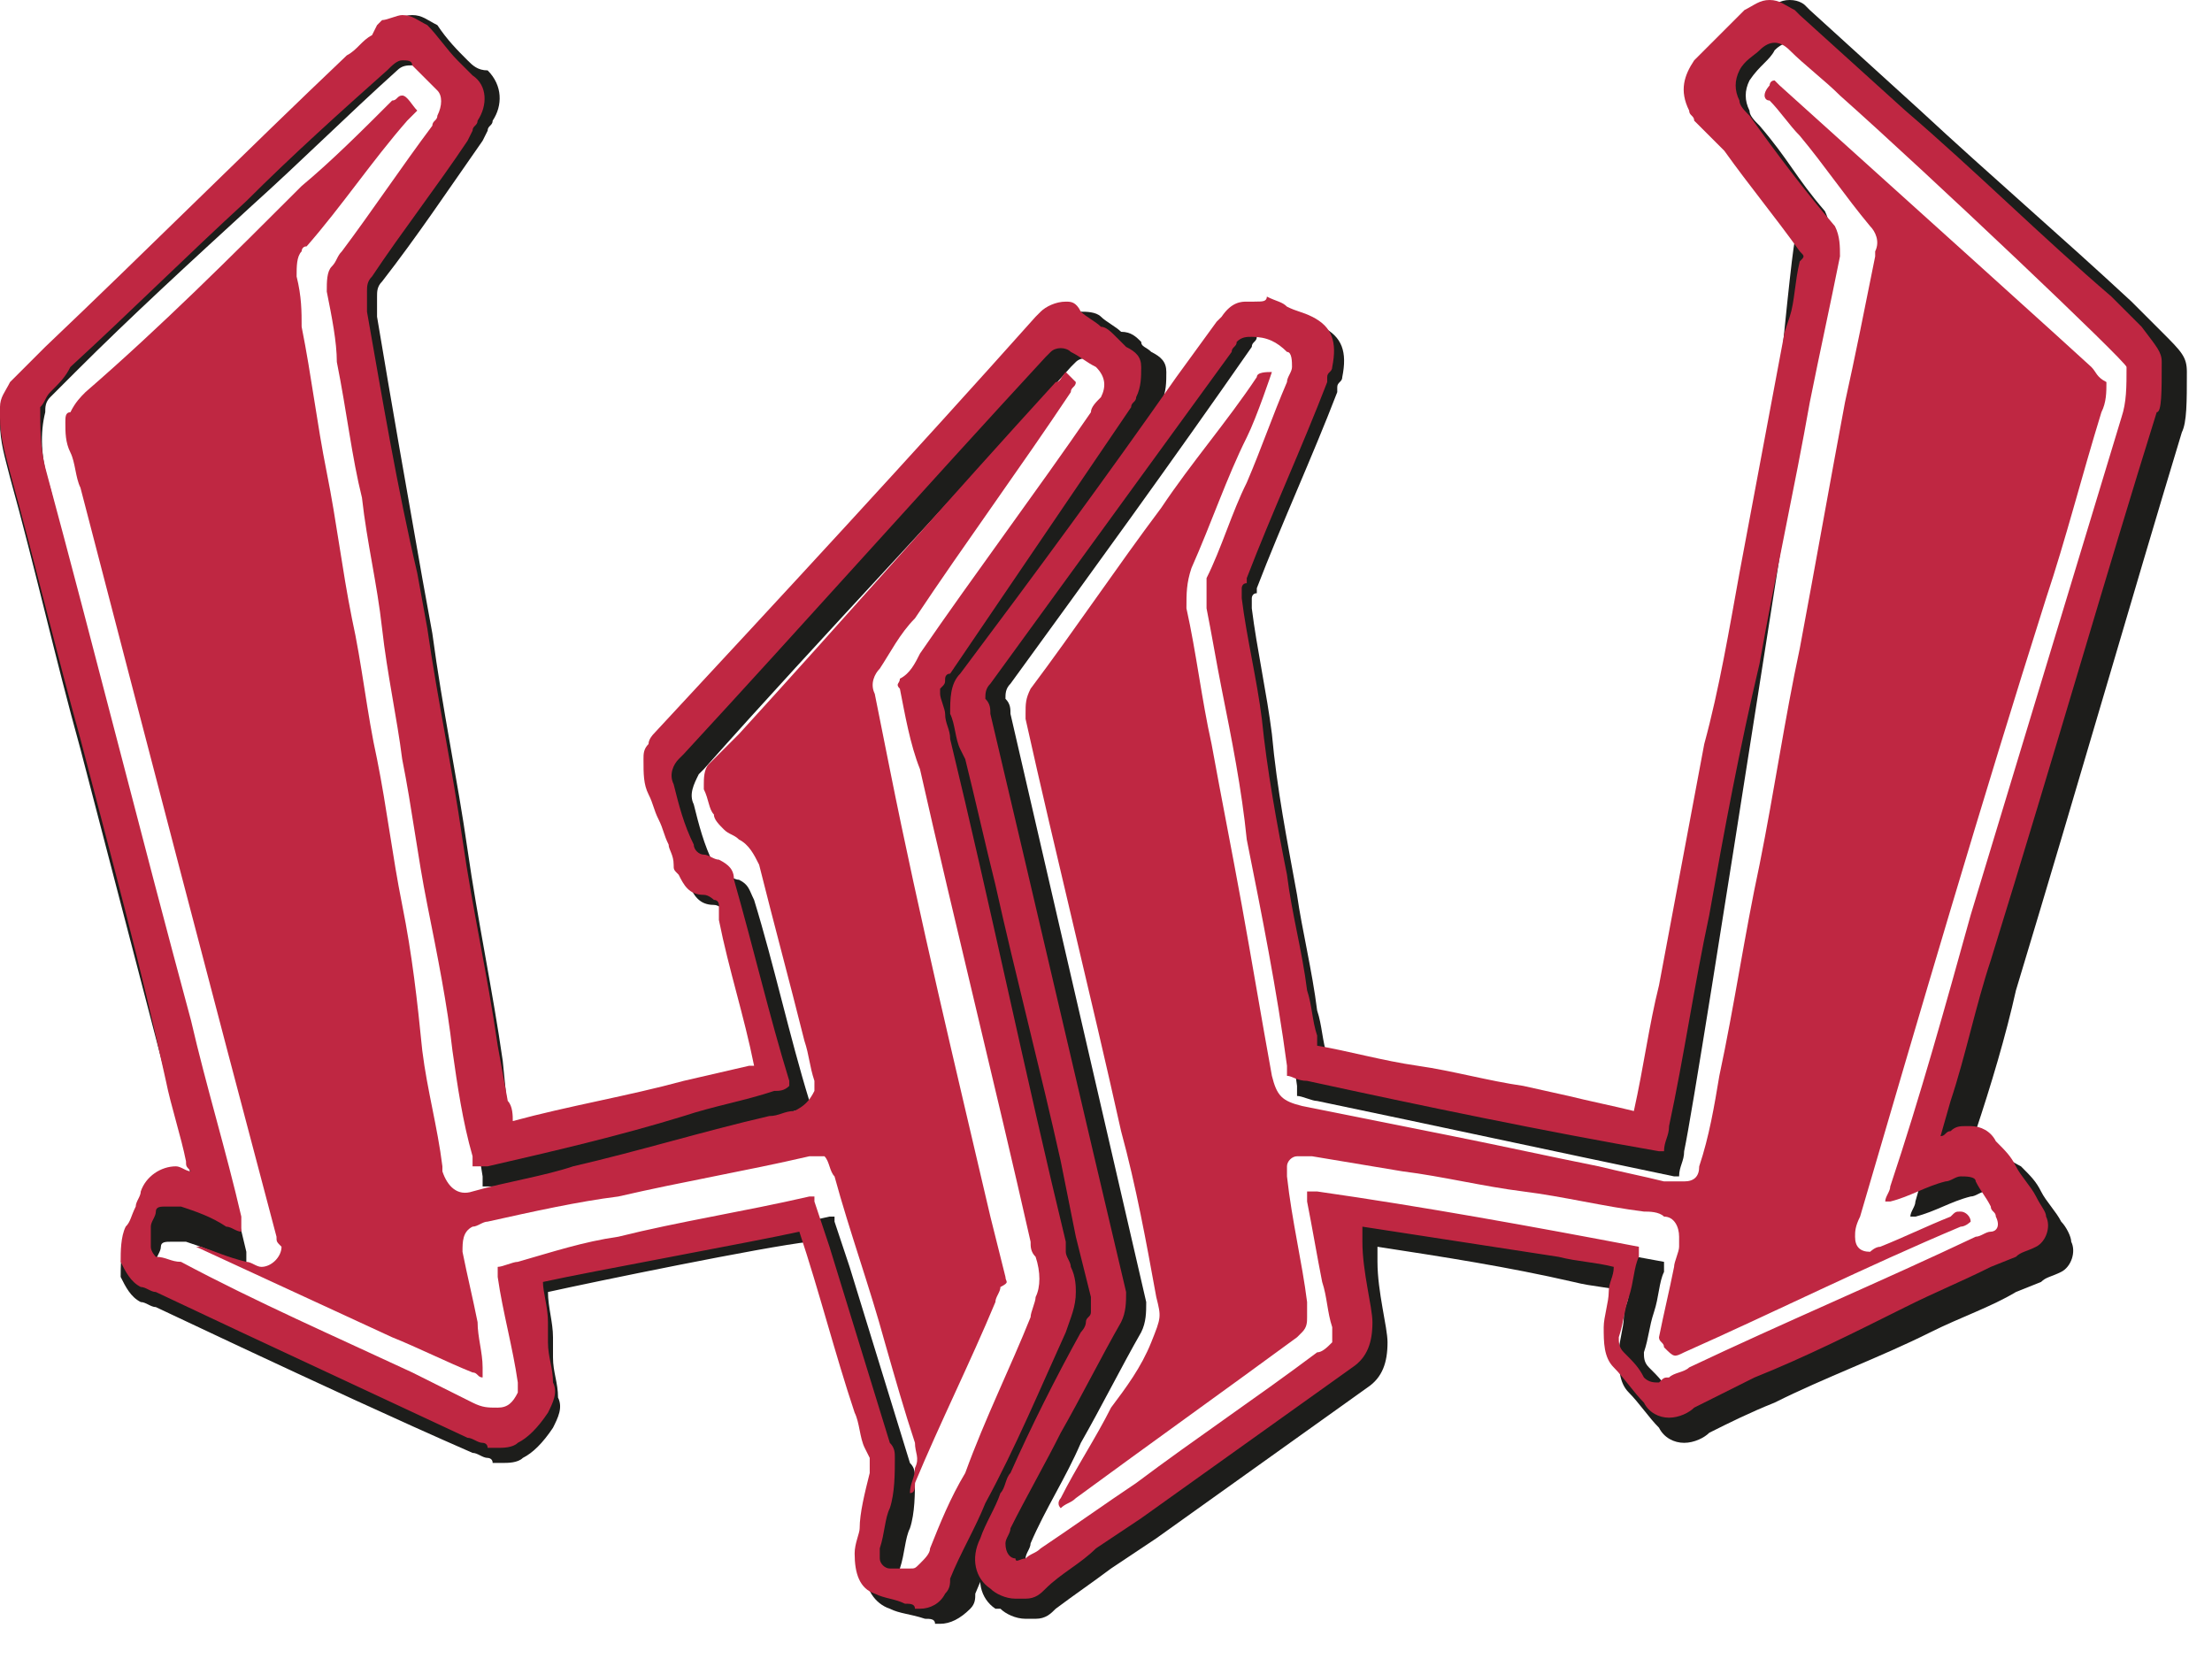 <svg width="44" height="33" viewBox="0 0 44 33" fill="none" xmlns="http://www.w3.org/2000/svg">
<path d="M21.6 26.9C21.7 26.6 21.8 26.4 21.8 26.1C21.8 26 21.8 25.8 21.7 25.6C21.7 25.5 21.6 25.4 21.6 25.3C21.6 25.2 21.6 25.2 21.6 25.1C20.8 21.7 20 18.3 19.2 14.9C19.2 14.7 19.1 14.6 19.1 14.4C19.1 14.3 19 14.1 19 14C19 13.9 19 13.9 19 13.9C19.1 13.8 19.1 13.8 19.1 13.7C19.1 13.7 19.1 13.6 19.2 13.6L23 8.2C23 8.1 23.1 8.1 23.1 8C23.2 7.8 23.2 7.6 23.2 7.4C23.2 7.2 23.1 7.1 22.9 7C22.8 6.9 22.7 6.9 22.7 6.8C22.6 6.7 22.5 6.6 22.3 6.6C22.2 6.5 22 6.4 21.9 6.3C21.8 6.2 21.6 6.2 21.5 6.2C21.3 6.2 21.1 6.3 21 6.4L20.9 6.5C18.3 9.3 15.7 12.1 13.2 14.9C13.2 14.9 13.1 15 13.1 15.1C13 15.1 13 15.2 13 15.3C13 15.6 13 15.8 13.1 16C13.2 16.2 13.2 16.4 13.3 16.5C13.4 16.7 13.4 16.8 13.5 17C13.5 17.1 13.6 17.2 13.6 17.4C13.6 17.5 13.6 17.5 13.7 17.6C13.8 17.8 13.9 18 14.2 18C14.3 18 14.4 18.1 14.4 18.1C14.5 18.1 14.5 18.2 14.5 18.2C14.5 18.3 14.5 18.3 14.5 18.4C14.5 18.5 14.5 18.5 14.5 18.5C14.7 19.5 15 20.5 15.2 21.4C15.1 21.4 15.1 21.4 15 21.4L13.7 21.7C12.5 22 11.4 22.3 10.2 22.5C10.2 22.4 10.2 22.2 10.1 22.1L10 21.1C9.8 19.7 9.5 18.3 9.3 16.9C9.1 15.5 8.8 14.1 8.6 12.6L8.4 11.5C8.1 9.8 7.8 8.1 7.5 6.3V6.2C7.5 6.1 7.5 6 7.5 5.9C7.5 5.8 7.5 5.7 7.6 5.6C8.3 4.7 8.9 3.8 9.6 2.8L9.7 2.6C9.7 2.5 9.8 2.5 9.8 2.4C10 2.1 10 1.7 9.7 1.4C9.5 1.4 9.4 1.3 9.3 1.2C9.1 1 8.9 0.8 8.7 0.5C8.5 0.4 8.4 0.3 8.2 0.3C8 0.3 7.9 0.4 7.8 0.5L7.7 0.6L7.5 0.7C7.4 0.8 7.2 1 7.1 1.1C5 3.1 3 5.1 0.9 7C0.8 7.2 0.6 7.3 0.5 7.4C0.4 7.5 0.3 7.6 0.2 7.7C0.1 7.9 0 8 0 8.2V8.3V8.4C0 8.8 0.1 9.1 0.2 9.5C0.7 11.3 1.1 13.1 1.6 14.9C2.2 17.2 2.8 19.5 3.4 21.8C3.5 22.3 3.7 22.9 3.8 23.4C3.8 23.5 3.8 23.5 3.9 23.6C3.9 23.6 3.9 23.6 3.8 23.6C3.7 23.6 3.6 23.5 3.5 23.5C3.2 23.5 2.9 23.7 2.8 24C2.8 24.1 2.7 24.2 2.7 24.3C2.6 24.5 2.6 24.6 2.5 24.7C2.4 24.9 2.4 25.2 2.4 25.4C2.5 25.6 2.6 25.8 2.8 25.9C2.9 25.9 3 26 3.1 26L4.8 26.8C6.3 27.5 7.8 28.2 9.4 28.9C9.5 28.9 9.6 29 9.7 29C9.7 29 9.8 29 9.8 29.1C9.9 29.1 10 29.1 10 29.1C10.1 29.1 10.3 29.1 10.4 29C10.6 28.9 10.8 28.7 11 28.4C11.1 28.2 11.2 28 11.1 27.8C11.1 27.5 11 27.3 11 27V26.6C11 26.3 10.9 26 10.9 25.7C11.8 25.5 15.2 24.8 16.1 24.7C16.5 25.9 16.8 27.1 17.2 28.4C17.3 28.6 17.3 28.9 17.4 29.1L17.5 29.3C17.5 29.4 17.5 29.5 17.5 29.6C17.4 30 17.3 30.4 17.3 30.7C17.3 30.9 17.2 31 17.2 31.2C17.2 31.6 17.4 31.9 17.7 32C17.9 32.1 18.1 32.1 18.4 32.2C18.5 32.2 18.6 32.2 18.6 32.3H18.7C18.9 32.3 19.1 32.2 19.3 32C19.4 31.9 19.4 31.8 19.4 31.7C19.6 31.2 19.9 30.7 20.1 30.1C20.6 29.2 21.1 28.1 21.6 26.9ZM18.9 31.2C18.9 31.3 18.8 31.4 18.7 31.5C18.6 31.6 18.6 31.6 18.5 31.6C18.4 31.6 18.2 31.6 18.1 31.6C18 31.6 17.9 31.5 17.9 31.4C17.9 31.3 17.9 31.2 17.9 31.2C18 30.9 18 30.6 18.1 30.4C18.2 30.1 18.2 29.7 18.2 29.4C18.2 29.3 18.2 29.2 18.1 29.1C17.7 27.8 17.3 26.5 16.9 25.2C16.8 24.9 16.7 24.6 16.6 24.3V24.2C16.5 24.2 16.5 24.2 16.5 24.2C15.2 24.5 13.9 24.7 12.6 25C11.9 25.1 11.2 25.3 10.5 25.5C10.4 25.5 10.2 25.6 10.1 25.6C10.1 25.7 10.1 25.8 10.1 25.9C10.2 26.6 10.4 27.3 10.5 28.1V28.2V28.3C10.4 28.5 10.3 28.6 10.1 28.7C9.9 28.7 9.8 28.7 9.6 28.6C9.2 28.4 8.8 28.2 8.3 28C6.7 27.3 5.2 26.5 3.6 25.8C3.5 25.7 3.4 25.7 3.2 25.6C3.1 25.6 3.1 25.5 3.1 25.5C3.1 25.4 3.1 25.2 3.1 25.1C3.1 25 3.2 24.9 3.2 24.8C3.2 24.7 3.3 24.7 3.4 24.7C3.5 24.7 3.6 24.7 3.7 24.7C4 24.8 4.3 24.9 4.6 25.1C4.7 25.1 4.8 25.2 4.9 25.2C4.9 25.1 4.9 25 4.9 24.9C4.6 23.6 4.2 22.3 3.9 20.9C2.9 17.2 1.9 13.4 1 9.7C0.8 9.1 0.8 8.6 0.9 8.2C0.9 8.1 0.9 8 1 7.9C1.2 7.7 1.3 7.6 1.5 7.4C2.6 6.3 3.8 5.2 5 4.1C6 3.2 6.9 2.3 7.9 1.4C8 1.3 8.1 1.3 8.2 1.3C8.3 1.3 8.4 1.3 8.4 1.4C8.6 1.6 8.7 1.7 8.9 1.9C9 2 9.1 2.1 9 2.3C9 2.4 8.9 2.4 8.9 2.5C8.2 3.4 7.6 4.2 6.9 5.1C6.9 5.2 6.8 5.2 6.8 5.3C6.6 5.5 6.6 5.7 6.6 5.9C6.7 6.4 6.8 6.9 6.8 7.4C7 8.3 7.2 9.2 7.3 10.1C7.4 11 7.6 11.9 7.7 12.8C7.8 13.7 8 14.6 8.2 15.5C8.4 16.5 8.5 17.4 8.7 18.4C8.9 19.4 9 20.3 9.2 21.3C9.3 22 9.5 22.7 9.6 23.4C9.6 23.5 9.6 23.5 9.6 23.6C9.7 23.6 9.8 23.6 9.9 23.6C11.2 23.3 12.6 22.9 13.9 22.6C14.5 22.4 15.1 22.3 15.8 22.1C15.9 22.1 16 22.1 16.1 22C16.1 21.9 16.1 21.9 16.1 21.9C15.7 20.6 15.4 19.2 15 17.9C14.9 17.7 14.9 17.6 14.7 17.5C14.6 17.5 14.5 17.4 14.4 17.4C14.3 17.4 14.2 17.3 14.2 17.2C14 16.8 13.9 16.4 13.8 16C13.7 15.8 13.8 15.6 13.9 15.4L14 15.3C16.4 12.6 18.9 10 21.3 7.3L21.4 7.2C21.5 7.1 21.7 7.1 21.8 7.2C22 7.3 22.1 7.4 22.3 7.5C22.5 7.7 22.5 7.9 22.4 8.1C22.3 8.2 22.2 8.3 22.2 8.4C21 10 19.9 11.6 18.7 13.3C18.6 13.5 18.5 13.7 18.3 13.8C18.3 13.9 18.2 13.9 18.3 14C18.4 14.6 18.5 15.1 18.7 15.7C19.4 18.9 20.2 22.1 20.9 25.2C20.9 25.3 20.9 25.4 21 25.5C21 25.7 21 26 21 26.2C21 26.3 20.9 26.5 20.9 26.6C20.4 27.6 20 28.7 19.5 29.7C19.3 30.2 19.1 30.7 18.9 31.2Z" fill="#1D1D1B"/>
<path d="M43 6.6C42.8 6.4 42.5 6.1 42.4 6C41 4.7 39.6 3.5 38.2 2.2L36 0.2C36 0.2 36 0.2 35.9 0.1C35.9 0.1 35.8 0 35.6 0C35.4 0 35.3 0.1 35.1 0.2C34.7 0.6 34.4 0.9 34.1 1.2C33.8 1.5 33.8 1.8 34 2.2C34 2.3 34.1 2.3 34.1 2.4L34.7 3C35.2 3.7 35.2 3.9 35.7 4.6C35.8 4.7 35.8 4.7 35.7 4.8C35.6 5.2 35 11.7 35 11.7C34.8 12.9 34.6 14 34.3 15.2L33.4 20C33.2 20.8 33.1 21.7 32.9 22.5C32.5 22.4 32 22.3 31.6 22.2L30.6 22C29.9 21.9 29.2 21.7 28.5 21.6C27.8 21.5 27.1 21.3 26.4 21.2C26.4 21.1 26.4 21.1 26.4 21C26.3 20.7 26.3 20.4 26.2 20.1C26.1 19.3 25.9 18.5 25.8 17.8C25.6 16.7 25.4 15.7 25.3 14.6C25.2 13.8 25 12.9 24.9 12.1C24.9 12 24.9 12 24.9 11.9C24.9 11.9 24.9 11.8 25 11.8C25 11.8 25 11.8 25 11.7C25.5 10.4 26.1 9.1 26.6 7.8C26.6 7.8 26.6 7.8 26.6 7.7C26.6 7.6 26.7 7.6 26.7 7.5C26.8 7 26.7 6.7 26.3 6.5C26.1 6.4 26 6.4 25.8 6.3C25.7 6.2 25.6 6.2 25.4 6.1C25.3 6.1 25.3 6.1 25.2 6C25.1 6 25.1 6 25 6C24.9 6 24.7 6 24.5 6.3L24.4 6.4L23.6 7.5C22.2 9.5 20.7 11.5 19.3 13.4C19.1 13.6 19.1 13.9 19.1 14.2C19.2 14.4 19.2 14.7 19.3 14.9L19.4 15.1C19.6 16 19.8 16.8 20 17.7C20.4 19.6 20.9 21.5 21.3 23.3C21.4 23.8 21.5 24.3 21.6 24.9C21.7 25.3 21.8 25.7 21.9 26.1C21.9 26.2 21.9 26.3 21.9 26.4C21.9 26.5 21.8 26.5 21.8 26.6C21.8 26.7 21.7 26.8 21.7 26.8C21.2 27.8 20.7 28.7 20.2 29.7C20.1 29.8 20.1 30 20 30.1C19.9 30.4 19.7 30.7 19.6 31C19.4 31.4 19.5 31.8 19.8 32C19.8 32 19.8 32 19.9 32C20 32.1 20.2 32.2 20.4 32.2C20.5 32.2 20.5 32.2 20.6 32.2C20.8 32.2 20.9 32.1 21 32C21.4 31.7 21.7 31.5 22.1 31.2L23 30.6C24.4 29.6 25.8 28.6 27.2 27.6C27.5 27.4 27.6 27.1 27.6 26.7C27.6 26.4 27.4 25.7 27.4 25.1C27.4 25 27.4 24.9 27.4 24.8C28.7 25 30 25.2 31.3 25.5C31.7 25.6 32 25.6 32.4 25.7C32.4 25.9 32.3 26 32.3 26.2C32.3 26.4 32.2 26.7 32.2 26.9C32.2 27.2 32.2 27.5 32.4 27.7C32.6 27.9 32.8 28.2 33 28.4C33.1 28.6 33.3 28.7 33.5 28.7C33.7 28.7 33.9 28.6 34 28.5C34.4 28.3 34.8 28.1 35.3 27.9C36.3 27.4 37.4 27 38.4 26.5C39 26.2 39.6 26 40.1 25.7L40.6 25.5C40.7 25.4 40.8 25.4 41 25.3C41.2 25.2 41.3 24.9 41.2 24.7C41.2 24.6 41.1 24.4 41 24.3C40.9 24.1 40.7 23.9 40.6 23.7C40.5 23.5 40.4 23.4 40.2 23.2C40 23.1 39.9 23 39.7 23C39.7 23 39.7 23 39.6 23C39.5 23 39.4 23 39.3 23.1C39.2 23.1 39.1 23.2 39.1 23.2L39.3 22.5C39.6 21.6 39.9 20.6 40.1 19.7C41.4 15.4 42.4 11.9 43.4 8.6C43.5 8.4 43.5 8 43.5 7.4C43.5 7.1 43.4 7 43 6.6ZM42.8 7.4C42.8 7.7 42.8 8.1 42.7 8.4C41.7 11.8 40.7 15.1 39.7 18.5C39.2 20.3 38.6 22.1 38.1 23.9C38.1 24 38 24.1 38 24.2C38.1 24.2 38.1 24.2 38.1 24.2C38.5 24.1 38.8 23.9 39.2 23.8C39.3 23.8 39.4 23.7 39.5 23.7C39.6 23.7 39.8 23.7 39.8 23.8C39.9 24 40 24.1 40.1 24.3C40.1 24.4 40.2 24.4 40.2 24.5C40.3 24.7 40.2 24.8 40.1 24.8C40 24.8 39.9 24.9 39.8 24.9C37.9 25.8 36 26.6 34.1 27.5C34 27.6 33.8 27.6 33.7 27.7C33.6 27.7 33.6 27.7 33.5 27.8C33.4 27.8 33.3 27.8 33.2 27.7C33.1 27.5 33 27.4 32.8 27.2C32.7 27.1 32.7 27 32.7 26.9C32.8 26.6 32.8 26.4 32.9 26.1C33 25.8 33 25.5 33.1 25.3C33.1 25.2 33.1 25.2 33.1 25.1C30.9 24.7 28.8 24.3 26.6 23.9C26.5 23.9 26.4 23.9 26.4 23.9C26.4 24 26.4 24 26.4 24.1C26.5 24.6 26.6 25.2 26.7 25.7C26.8 26 26.8 26.3 26.9 26.6C26.9 26.7 26.9 26.8 26.9 26.9C26.8 27 26.7 27.1 26.6 27.1C25.4 28 24.2 28.9 23 29.7C22.4 30.2 21.7 30.6 21.1 31.1C21 31.2 20.9 31.2 20.8 31.3C20.7 31.3 20.6 31.4 20.6 31.3C20.5 31.3 20.4 31.2 20.4 31C20.4 30.9 20.5 30.8 20.5 30.7C20.8 30 21.2 29.4 21.5 28.7C21.9 28 22.3 27.2 22.7 26.5C22.8 26.3 22.8 26.1 22.8 25.9C21.9 22 21 18.1 20.1 14.2C20.1 14.1 20.1 14 20 13.9C20 13.8 20 13.7 20.1 13.6C21.7 11.4 23.3 9.2 24.9 6.9C24.9 6.8 25 6.8 25 6.7C25.1 6.6 25.2 6.6 25.3 6.6C25.6 6.6 25.8 6.7 26 6.9C26 7.2 26.1 7.3 26 7.4C26 7.5 25.9 7.6 25.9 7.7C25.6 8.4 25.4 9.1 25.1 9.7C24.8 10.3 24.6 11 24.3 11.6C24.2 11.8 24.2 12 24.2 12.2C24.3 12.8 24.4 13.3 24.5 13.9C24.7 14.9 24.9 15.9 25 17C25.3 18.5 25.6 20.1 25.8 21.6C25.8 21.7 25.8 21.7 25.8 21.8C25.9 21.8 26.1 21.9 26.2 21.9C28.6 22.4 30.9 22.9 33.3 23.4C33.3 23.4 33.3 23.4 33.4 23.4C33.4 23.2 33.5 23.1 33.5 22.9C33.8 21.5 36.2 5.8 36.4 4.8C36.4 4.6 36.4 4.4 36.3 4.2C35.7 3.5 35.6 3.2 35 2.5C34.9 2.4 34.8 2.3 34.8 2.2C34.7 2 34.7 1.8 34.8 1.6C35 1.3 35.2 1.2 35.3 1C35.5 0.8 35.7 0.8 35.9 1C36.2 1.3 36.6 1.6 36.9 1.9C38.8 3.6 42.8 7.3 42.8 7.4Z" fill="#1D1D1B"/>
<path d="M21.2 26.5C21.3 26.2 21.4 26 21.4 25.7C21.4 25.6 21.4 25.4 21.3 25.2C21.3 25.1 21.2 25 21.2 24.9C21.2 24.8 21.2 24.8 21.2 24.7C20.4 21.4 19.7 18 18.9 14.7C18.9 14.5 18.8 14.4 18.8 14.2C18.8 14.1 18.7 13.9 18.7 13.8C18.7 13.7 18.7 13.7 18.7 13.7C18.8 13.6 18.8 13.6 18.8 13.5C18.8 13.5 18.8 13.4 18.9 13.4L22.5 8.1C22.5 8 22.6 8 22.6 7.9C22.7 7.7 22.7 7.5 22.7 7.3C22.7 7.1 22.6 7 22.4 6.9C22.3 6.8 22.3 6.8 22.2 6.7C22.1 6.6 22 6.5 21.9 6.5C21.8 6.4 21.6 6.3 21.5 6.2C21.4 6 21.3 6 21.2 6C21 6 20.8 6.1 20.7 6.2L20.6 6.3C18.1 9.1 15.6 11.8 13 14.6C13 14.6 12.9 14.7 12.9 14.8C12.8 14.9 12.8 15 12.8 15.1C12.8 15.4 12.8 15.6 12.9 15.8C13 16 13 16.1 13.1 16.3C13.2 16.5 13.2 16.6 13.3 16.8C13.3 16.9 13.4 17 13.4 17.2C13.4 17.3 13.4 17.3 13.5 17.4C13.6 17.6 13.7 17.8 14 17.8C14.1 17.8 14.2 17.9 14.2 17.9C14.3 17.9 14.3 18 14.3 18C14.3 18.1 14.3 18.1 14.3 18.2C14.3 18.3 14.3 18.3 14.3 18.3C14.5 19.3 14.8 20.2 15 21.2C14.9 21.2 14.9 21.2 14.9 21.2L13.6 21.5C12.5 21.8 11.3 22 10.2 22.3C10.2 22.2 10.2 22 10.1 21.9L9.9 20.8C9.7 19.4 9.4 18.1 9.2 16.7C9 15.3 8.7 13.9 8.5 12.5L8.3 11.4C7.9 9.7 7.6 7.9 7.3 6.2V6.1C7.3 6 7.3 5.9 7.3 5.8C7.3 5.7 7.3 5.6 7.4 5.5C8 4.6 8.7 3.7 9.3 2.8L9.4 2.6C9.4 2.5 9.5 2.5 9.5 2.4C9.7 2.1 9.7 1.7 9.4 1.5C9.3 1.4 9.2 1.3 9.1 1.2C8.9 1 8.7 0.7 8.5 0.5C8.3 0.4 8.2 0.3 8 0.3C7.9 0.3 7.7 0.4 7.6 0.4L7.5 0.5L7.4 0.7C7.2 0.8 7.1 1 6.9 1.1C4.9 3 2.9 5 0.9 6.9C0.8 7 0.6 7.2 0.5 7.3C0.4 7.4 0.3 7.5 0.2 7.6C0.1 7.8 0 7.9 0 8.1V8.2V8.3C0 8.7 0.1 9 0.2 9.4C0.7 11.2 1.1 12.9 1.6 14.7C2.2 17 2.8 19.2 3.3 21.5C3.4 22 3.6 22.6 3.7 23.1C3.7 23.2 3.7 23.2 3.8 23.3C3.7 23.3 3.6 23.2 3.5 23.2C3.2 23.2 2.9 23.4 2.8 23.7C2.8 23.8 2.7 23.9 2.7 24C2.6 24.2 2.6 24.3 2.5 24.4C2.4 24.6 2.4 24.9 2.4 25.1C2.5 25.3 2.6 25.5 2.8 25.6C2.9 25.6 3 25.7 3.1 25.7L4.8 26.5C6.3 27.2 7.8 27.9 9.3 28.6C9.4 28.6 9.5 28.7 9.6 28.7C9.6 28.7 9.7 28.7 9.7 28.8C9.8 28.8 9.9 28.8 9.9 28.8C10 28.8 10.2 28.8 10.3 28.7C10.5 28.6 10.7 28.4 10.9 28.1C11 27.9 11.1 27.7 11 27.5C11 27.2 10.9 27 10.9 26.7V26.3C10.9 26 10.8 25.7 10.8 25.5C11.7 25.3 15 24.7 15.9 24.5C16.3 25.7 16.6 26.9 17 28.1C17.1 28.3 17.1 28.6 17.2 28.8L17.3 29C17.3 29.1 17.3 29.2 17.3 29.3C17.2 29.7 17.1 30.1 17.1 30.4C17.1 30.5 17 30.7 17 30.9C17 31.3 17.1 31.6 17.4 31.7C17.6 31.8 17.8 31.8 18 31.9C18.1 31.9 18.2 31.9 18.2 32H18.3C18.5 32 18.7 31.9 18.8 31.7C18.9 31.6 18.9 31.5 18.9 31.4C19.1 30.9 19.4 30.4 19.6 29.9C20.2 28.8 20.7 27.6 21.2 26.5ZM18.5 30.8C18.5 30.9 18.4 31 18.3 31.1C18.2 31.2 18.2 31.2 18.1 31.2C18 31.2 17.9 31.2 17.7 31.2C17.6 31.2 17.5 31.1 17.5 31C17.5 30.9 17.5 30.8 17.5 30.8C17.6 30.5 17.6 30.2 17.7 30C17.8 29.7 17.8 29.3 17.8 29C17.8 28.9 17.8 28.8 17.7 28.7C17.3 27.4 16.9 26.1 16.5 24.8C16.4 24.5 16.3 24.2 16.2 23.9V23.8C16.1 23.8 16.1 23.8 16.1 23.8C14.8 24.1 13.5 24.3 12.3 24.6C11.6 24.7 11 24.9 10.3 25.1C10.2 25.1 10 25.2 9.9 25.2C9.9 25.3 9.9 25.4 9.9 25.4C10 26.1 10.2 26.8 10.3 27.5V27.6V27.7C10.2 27.9 10.1 28 9.9 28C9.7 28 9.6 28 9.4 27.9C9 27.7 8.6 27.5 8.2 27.3C6.7 26.6 5.1 25.9 3.6 25.1C3.4 25.1 3.3 25 3.1 25C3.1 25 3 24.9 3 24.8C3 24.7 3 24.5 3 24.4C3 24.3 3.1 24.2 3.1 24.1C3.1 24 3.2 24 3.3 24C3.4 24 3.5 24 3.6 24C3.9 24.1 4.2 24.2 4.5 24.4C4.6 24.4 4.7 24.5 4.8 24.5C4.8 24.4 4.8 24.3 4.8 24.2C4.5 22.9 4.1 21.6 3.8 20.3C2.8 16.6 1.9 13 0.9 9.3C0.8 8.9 0.8 8.5 0.8 8.1C0.9 8 0.9 7.9 1 7.8C1.2 7.6 1.3 7.5 1.4 7.3C2.6 6.2 3.7 5.1 4.9 4C5.8 3.1 6.8 2.2 7.7 1.4C7.8 1.3 7.9 1.2 8 1.2C8.1 1.2 8.2 1.2 8.2 1.3C8.4 1.5 8.5 1.6 8.7 1.8C8.8 1.9 8.8 2.1 8.7 2.3C8.7 2.4 8.6 2.4 8.6 2.5C8 3.3 7.4 4.2 6.8 5C6.7 5.1 6.7 5.2 6.6 5.3C6.5 5.4 6.5 5.6 6.5 5.8C6.6 6.3 6.7 6.8 6.7 7.2C6.9 8.2 7 9.1 7.2 9.9C7.3 10.8 7.5 11.6 7.6 12.5C7.7 13.4 7.9 14.3 8 15.1C8.2 16.1 8.3 17 8.5 18C8.7 19 8.9 20 9 20.9C9.1 21.6 9.2 22.3 9.4 23C9.4 23.1 9.4 23.1 9.4 23.2C9.5 23.2 9.6 23.2 9.7 23.2C11 22.9 12.3 22.6 13.6 22.2C14.2 22 14.8 21.9 15.4 21.7C15.5 21.7 15.6 21.7 15.7 21.6C15.7 21.5 15.7 21.5 15.7 21.5C15.3 20.2 15 18.9 14.6 17.5C14.6 17.3 14.5 17.2 14.3 17.1C14.2 17.1 14.1 17 14 17C13.9 17 13.8 16.9 13.8 16.8C13.6 16.4 13.5 16 13.4 15.6C13.3 15.4 13.4 15.2 13.5 15.1L13.6 15C16 12.4 18.4 9.7 20.8 7.1L20.9 7C21 6.9 21.2 6.9 21.3 7C21.5 7.1 21.6 7.2 21.8 7.3C22 7.5 22 7.7 21.9 7.9C21.8 8 21.7 8.1 21.7 8.2C20.6 9.8 19.4 11.4 18.3 13C18.2 13.2 18.1 13.4 17.9 13.5C17.9 13.6 17.8 13.6 17.9 13.7C18 14.2 18.1 14.8 18.3 15.3C19 18.4 19.8 21.6 20.5 24.7C20.5 24.8 20.5 24.9 20.6 25C20.7 25.3 20.7 25.6 20.6 25.8C20.6 25.9 20.5 26.1 20.5 26.2C20.1 27.2 19.6 28.2 19.2 29.3C18.9 29.8 18.7 30.3 18.5 30.8Z" fill="#BF2742"/>
<path d="M42.6 6.5C42.3 6.2 42.1 6 42 5.9C40.6 4.7 39.3 3.4 37.9 2.2L35.8 0.3C35.8 0.3 35.8 0.3 35.7 0.2C35.5 0.1 35.4 0 35.2 0C35 0 34.9 0.1 34.7 0.2C34.3 0.6 34 0.9 33.7 1.2C33.5 1.5 33.4 1.8 33.6 2.2C33.6 2.3 33.7 2.3 33.7 2.4L34.3 3C34.8 3.7 35.3 4.3 35.8 5C35.9 5.1 35.9 5.1 35.8 5.2C35.7 5.6 35.7 6 35.6 6.3L35.5 6.6L34.6 11.4C34.4 12.5 34.2 13.7 33.9 14.8L33 19.6C32.8 20.4 32.7 21.2 32.5 22.1C32.1 22 31.6 21.9 31.2 21.8L30.3 21.6C29.6 21.5 28.9 21.3 28.2 21.2C27.5 21.1 26.8 20.9 26.2 20.8C26.2 20.7 26.2 20.7 26.2 20.6C26.1 20.3 26.1 20 26 19.7C25.9 18.9 25.7 18.2 25.6 17.4C25.4 16.4 25.2 15.3 25.1 14.3C25 13.5 24.8 12.7 24.7 11.9C24.7 11.8 24.7 11.8 24.7 11.7C24.7 11.7 24.7 11.6 24.8 11.6C24.8 11.6 24.8 11.6 24.8 11.5C25.3 10.2 25.9 8.9 26.4 7.6C26.4 7.6 26.4 7.6 26.4 7.5C26.4 7.4 26.5 7.4 26.5 7.3C26.6 6.8 26.5 6.5 26.1 6.3C25.9 6.2 25.8 6.2 25.6 6.1C25.5 6 25.4 6 25.2 5.9C25.2 6 25.1 6 25 6C24.9 6 24.9 6 24.8 6C24.7 6 24.5 6 24.3 6.3L24.2 6.4L23.4 7.5C22 9.5 20.6 11.4 19.1 13.4C18.9 13.6 18.9 13.9 18.9 14.2C19 14.4 19 14.7 19.1 14.9L19.2 15.1C19.4 15.9 19.6 16.8 19.8 17.6C20.2 19.4 20.7 21.3 21.1 23.1C21.2 23.6 21.3 24.1 21.4 24.6C21.5 25 21.6 25.4 21.7 25.8C21.7 25.9 21.7 26 21.7 26.1C21.7 26.2 21.6 26.2 21.6 26.3C21.6 26.4 21.5 26.5 21.5 26.5C21 27.4 20.5 28.4 20.1 29.3C20 29.4 20 29.6 19.9 29.7C19.8 30 19.6 30.3 19.5 30.6C19.3 31 19.4 31.4 19.7 31.6C19.8 31.7 20 31.8 20.2 31.8C20.3 31.8 20.3 31.8 20.4 31.8C20.6 31.8 20.7 31.7 20.8 31.6C21.1 31.3 21.5 31.1 21.8 30.8L22.7 30.2C24.1 29.2 25.5 28.2 26.9 27.2C27.2 27 27.3 26.7 27.3 26.3C27.3 26 27.1 25.3 27.1 24.7C27.1 24.6 27.1 24.5 27.1 24.4C28.4 24.6 29.7 24.8 31 25C31.4 25.1 31.7 25.1 32.1 25.2C32.1 25.4 32 25.5 32 25.7C32 25.9 31.9 26.2 31.9 26.4C31.9 26.7 31.9 27 32.1 27.2C32.3 27.4 32.5 27.7 32.7 27.9C32.8 28.1 33 28.2 33.2 28.2C33.4 28.2 33.6 28.1 33.7 28C34.1 27.8 34.5 27.6 34.9 27.4C35.9 27 36.9 26.5 37.9 26C38.5 25.7 39 25.5 39.6 25.2L40.1 25C40.2 24.9 40.3 24.9 40.5 24.8C40.7 24.7 40.8 24.4 40.7 24.2C40.7 24.1 40.6 24 40.5 23.8C40.4 23.6 40.2 23.4 40.1 23.2C40 23 39.9 22.9 39.7 22.7C39.6 22.5 39.4 22.4 39.2 22.4C39.2 22.4 39.2 22.4 39.1 22.4C39 22.4 38.9 22.4 38.8 22.5C38.7 22.5 38.7 22.6 38.6 22.6L38.8 21.9C39.1 21 39.3 20 39.6 19.1C40.9 14.9 41.9 11.4 42.9 8.2C43 8.2 43 7.8 43 7.2C43 7 42.9 6.9 42.6 6.5ZM42.2 8.3C41.2 11.6 40.2 14.9 39.2 18.2C38.7 20 38.2 21.8 37.6 23.6C37.6 23.7 37.5 23.8 37.5 23.9C37.6 23.9 37.6 23.9 37.6 23.9C38 23.8 38.3 23.6 38.7 23.5C38.8 23.5 38.9 23.4 39 23.4C39.1 23.4 39.3 23.4 39.3 23.5C39.4 23.7 39.5 23.8 39.6 24C39.6 24.1 39.7 24.1 39.7 24.2C39.8 24.4 39.7 24.5 39.6 24.5C39.5 24.5 39.4 24.6 39.3 24.6C37.4 25.5 35.5 26.3 33.6 27.2C33.5 27.3 33.3 27.3 33.2 27.4C33.1 27.4 33.1 27.4 33 27.5C32.9 27.5 32.8 27.5 32.7 27.4C32.6 27.2 32.5 27.1 32.3 26.9C32.2 26.8 32.2 26.7 32.2 26.6C32.3 26.3 32.3 26.1 32.4 25.8C32.5 25.5 32.5 25.2 32.6 25C32.6 24.9 32.6 24.9 32.6 24.8C30.5 24.4 28.3 24 26.2 23.7C26.1 23.7 26 23.7 26 23.7C26 23.8 26 23.8 26 23.9C26.1 24.4 26.2 25 26.3 25.5C26.4 25.8 26.4 26.1 26.5 26.4C26.5 26.5 26.5 26.6 26.5 26.7C26.4 26.8 26.3 26.9 26.2 26.9C25 27.8 23.8 28.6 22.6 29.5C22 29.9 21.3 30.4 20.7 30.8C20.6 30.9 20.5 30.9 20.4 31C20.3 31 20.2 31.1 20.2 31C20.1 31 20 30.9 20 30.7C20 30.6 20.1 30.5 20.1 30.4C20.4 29.8 20.8 29.1 21.1 28.5C21.5 27.8 21.9 27 22.3 26.3C22.4 26.1 22.4 25.9 22.4 25.7C21.5 21.9 20.6 18 19.7 14.2C19.7 14.1 19.7 14 19.6 13.9C19.6 13.8 19.6 13.7 19.7 13.6C21.3 11.4 22.9 9.2 24.5 7C24.5 6.9 24.6 6.9 24.6 6.8C24.7 6.7 24.8 6.7 24.9 6.7C25.2 6.7 25.4 6.8 25.6 7C25.7 7 25.7 7.2 25.7 7.3C25.7 7.4 25.6 7.5 25.6 7.6C25.3 8.3 25.1 8.9 24.8 9.6C24.5 10.2 24.3 10.9 24 11.5C24 11.7 24 11.9 24 12.1C24.1 12.6 24.2 13.2 24.3 13.7C24.5 14.7 24.7 15.7 24.8 16.7C25.1 18.2 25.4 19.7 25.6 21.2C25.6 21.3 25.6 21.3 25.6 21.4C25.7 21.4 25.8 21.5 26 21.5C28.3 22 30.7 22.5 33 22.9C33 22.9 33 22.9 33.1 22.9C33.1 22.7 33.2 22.6 33.2 22.4C33.5 21 33.7 19.6 34 18.2C34.3 16.5 34.6 14.9 35 13.2C35.3 11.5 35.7 9.7 36 8C36.2 7 36.4 6.1 36.6 5.1C36.6 4.9 36.6 4.7 36.5 4.5C35.9 3.8 35.3 3 34.8 2.3C34.7 2.2 34.6 2.1 34.6 2C34.5 1.8 34.5 1.6 34.6 1.4C34.7 1.2 34.9 1.1 35 1C35.2 0.8 35.4 0.8 35.6 1C35.9 1.3 36.3 1.6 36.6 1.9C38.4 3.5 42.3 7.2 42.3 7.3C42.3 7.7 42.3 8 42.2 8.3Z" fill="#BF2742"/>
<path d="M20 25.4C19.9 25 19.8 24.6 19.7 24.2C19 21.2 18.3 18.3 17.7 15.3C17.6 14.8 17.5 14.3 17.4 13.8C17.3 13.6 17.4 13.4 17.5 13.3C17.7 13 17.9 12.6 18.2 12.3C19.2 10.8 20.3 9.3 21.3 7.8C21.3 7.7 21.4 7.7 21.4 7.6C21.3 7.5 21.3 7.5 21.2 7.4C21.1 7.5 21.1 7.6 21 7.6C18.9 9.9 16.8 12.3 14.7 14.6C14.5 14.8 14.3 15 14.1 15.2C14 15.3 14 15.5 14 15.6V15.7C14.1 15.9 14.1 16.1 14.2 16.2C14.2 16.3 14.3 16.4 14.4 16.5C14.5 16.6 14.6 16.6 14.7 16.7C14.9 16.8 15 17 15.1 17.2C15.4 18.4 15.7 19.5 16 20.7C16.1 21 16.1 21.2 16.2 21.5C16.2 21.6 16.2 21.6 16.2 21.7C16.1 21.9 16 22 15.8 22.1C15.6 22.1 15.5 22.2 15.3 22.2C14 22.5 12.7 22.9 11.4 23.2C10.8 23.4 10.1 23.5 9.4 23.7C9.1 23.8 8.9 23.6 8.8 23.3V23.2C8.7 22.4 8.5 21.7 8.4 20.9C8.3 19.9 8.2 19 8 18C7.8 17 7.7 16.1 7.5 15.1C7.3 14.2 7.2 13.2 7 12.3C6.8 11.3 6.7 10.4 6.5 9.4C6.3 8.4 6.2 7.5 6 6.5C6 6.2 6 5.9 5.9 5.5C5.9 5.3 5.9 5.1 6 5C6 5 6 4.9 6.1 4.9C6.8 4.1 7.4 3.2 8.1 2.4C8.2 2.3 8.2 2.3 8.3 2.2C8.2 2.1 8.1 1.9 8 1.9C7.9 1.9 7.9 2 7.8 2C7.2 2.6 6.6 3.2 6 3.7C4.6 5.1 3.2 6.5 1.7 7.8C1.6 7.9 1.5 8 1.4 8.2C1.3 8.2 1.3 8.3 1.3 8.4C1.3 8.6 1.3 8.8 1.4 9C1.5 9.2 1.5 9.5 1.6 9.7C2.9 14.7 4.2 19.7 5.5 24.6C5.5 24.7 5.5 24.7 5.6 24.8C5.6 25 5.4 25.2 5.2 25.2C5.1 25.2 5 25.1 4.9 25.1C4.5 25 4.3 24.9 4 24.8C3.9 24.8 3.9 24.8 3.8 24.8H3.9C5.2 25.4 6.5 26 7.8 26.6C8.3 26.8 8.9 27.1 9.4 27.3C9.5 27.3 9.5 27.4 9.6 27.4C9.6 27.3 9.6 27.3 9.6 27.2C9.6 26.9 9.5 26.6 9.5 26.3C9.4 25.8 9.3 25.4 9.2 24.9C9.2 24.7 9.2 24.5 9.4 24.4C9.5 24.4 9.6 24.3 9.7 24.3C10.6 24.1 11.5 23.9 12.3 23.8C13.6 23.5 14.8 23.3 16.1 23C16.2 23 16.3 23 16.4 23C16.5 23.1 16.5 23.3 16.6 23.4C16.9 24.5 17.3 25.6 17.6 26.7C17.8 27.4 18 28.1 18.2 28.7C18.2 28.9 18.3 29 18.2 29.2C18.2 29.4 18.1 29.5 18.1 29.7C18.2 29.7 18.2 29.6 18.2 29.5C18.7 28.3 19.3 27.1 19.8 25.9C19.8 25.8 19.9 25.7 19.9 25.6C20.1 25.5 20 25.5 20 25.4Z" fill="#BF2742"/>
<path d="M41.6 7.3C41.5 7.2 37.4 3.5 35.4 1.7L35.3 1.6C35.2 1.6 35.2 1.7 35.2 1.7C35.2 1.7 35.1 1.8 35.1 1.9C35.1 1.9 35.1 2 35.2 2C35.4 2.2 35.6 2.5 35.8 2.7C36.3 3.3 36.7 3.9 37.2 4.5C37.3 4.6 37.4 4.8 37.3 5V5.1C37.1 6.1 36.9 7.1 36.7 8C36.4 9.6 36.1 11.3 35.8 12.9C35.5 14.3 35.3 15.7 35 17.2C34.7 18.6 34.5 20 34.2 21.4C34.1 22 34 22.6 33.8 23.2C33.8 23.4 33.7 23.5 33.5 23.5C33.4 23.5 33.2 23.5 33.1 23.5C32.7 23.4 32.2 23.3 31.8 23.2C30.8 23 29.9 22.8 28.9 22.6C27.9 22.4 26.9 22.2 25.9 22C25.5 21.9 25.4 21.8 25.3 21.4C25.1 20.3 24.9 19.1 24.7 18C24.5 16.9 24.3 15.9 24.1 14.8C23.9 13.9 23.8 13 23.6 12.1C23.6 11.8 23.6 11.6 23.7 11.3C24.1 10.4 24.4 9.5 24.8 8.7C25 8.3 25.3 7.4 25.3 7.4C25.2 7.4 25 7.4 25 7.5C24.4 8.4 23.7 9.2 23.1 10.1C22.2 11.3 21.4 12.5 20.5 13.7C20.4 13.9 20.4 14 20.4 14.2V14.3C21 17 21.7 19.8 22.3 22.5C22.6 23.6 22.8 24.7 23 25.8C23.1 26.2 23.1 26.2 22.9 26.7C22.7 27.2 22.4 27.6 22.1 28C21.8 28.6 21.4 29.2 21.1 29.8C21.1 29.8 21 29.9 21.1 30C21.2 29.9 21.3 29.9 21.4 29.8C22.9 28.7 24.3 27.7 25.8 26.6L25.9 26.5C26 26.4 26 26.3 26 26.2C26 26.1 26 26 26 25.9C25.9 25.1 25.7 24.3 25.6 23.4C25.6 23.3 25.6 23.3 25.6 23.2C25.6 23.1 25.7 23 25.8 23C25.9 23 26 23 26.1 23C26.7 23.1 27.3 23.2 27.9 23.3C28.7 23.4 29.5 23.6 30.3 23.7C31.1 23.8 31.9 24 32.7 24.1C32.8 24.1 33 24.1 33.1 24.2C33.3 24.2 33.4 24.4 33.4 24.6C33.4 24.7 33.4 24.7 33.4 24.8C33.4 24.9 33.3 25.1 33.3 25.2C33.2 25.7 33.1 26.1 33 26.6C33 26.7 33.1 26.7 33.1 26.8C33.3 27 33.3 27 33.5 26.9C35.3 26.1 37.1 25.2 39 24.4C39.1 24.4 39.2 24.3 39.2 24.3C39.2 24.2 39.1 24.1 39 24.1C38.9 24.1 38.9 24.1 38.8 24.2C38.3 24.4 37.9 24.6 37.4 24.8C37.3 24.8 37.2 24.9 37.2 24.9C37 24.9 36.9 24.8 36.9 24.6C36.9 24.5 36.9 24.4 37 24.2C38.2 20.1 39.4 16 40.7 11.9C41.1 10.7 41.4 9.5 41.8 8.2C41.9 8 41.9 7.8 41.9 7.6C41.7 7.5 41.7 7.4 41.6 7.3Z" fill="#BF2742"/>
</svg>

